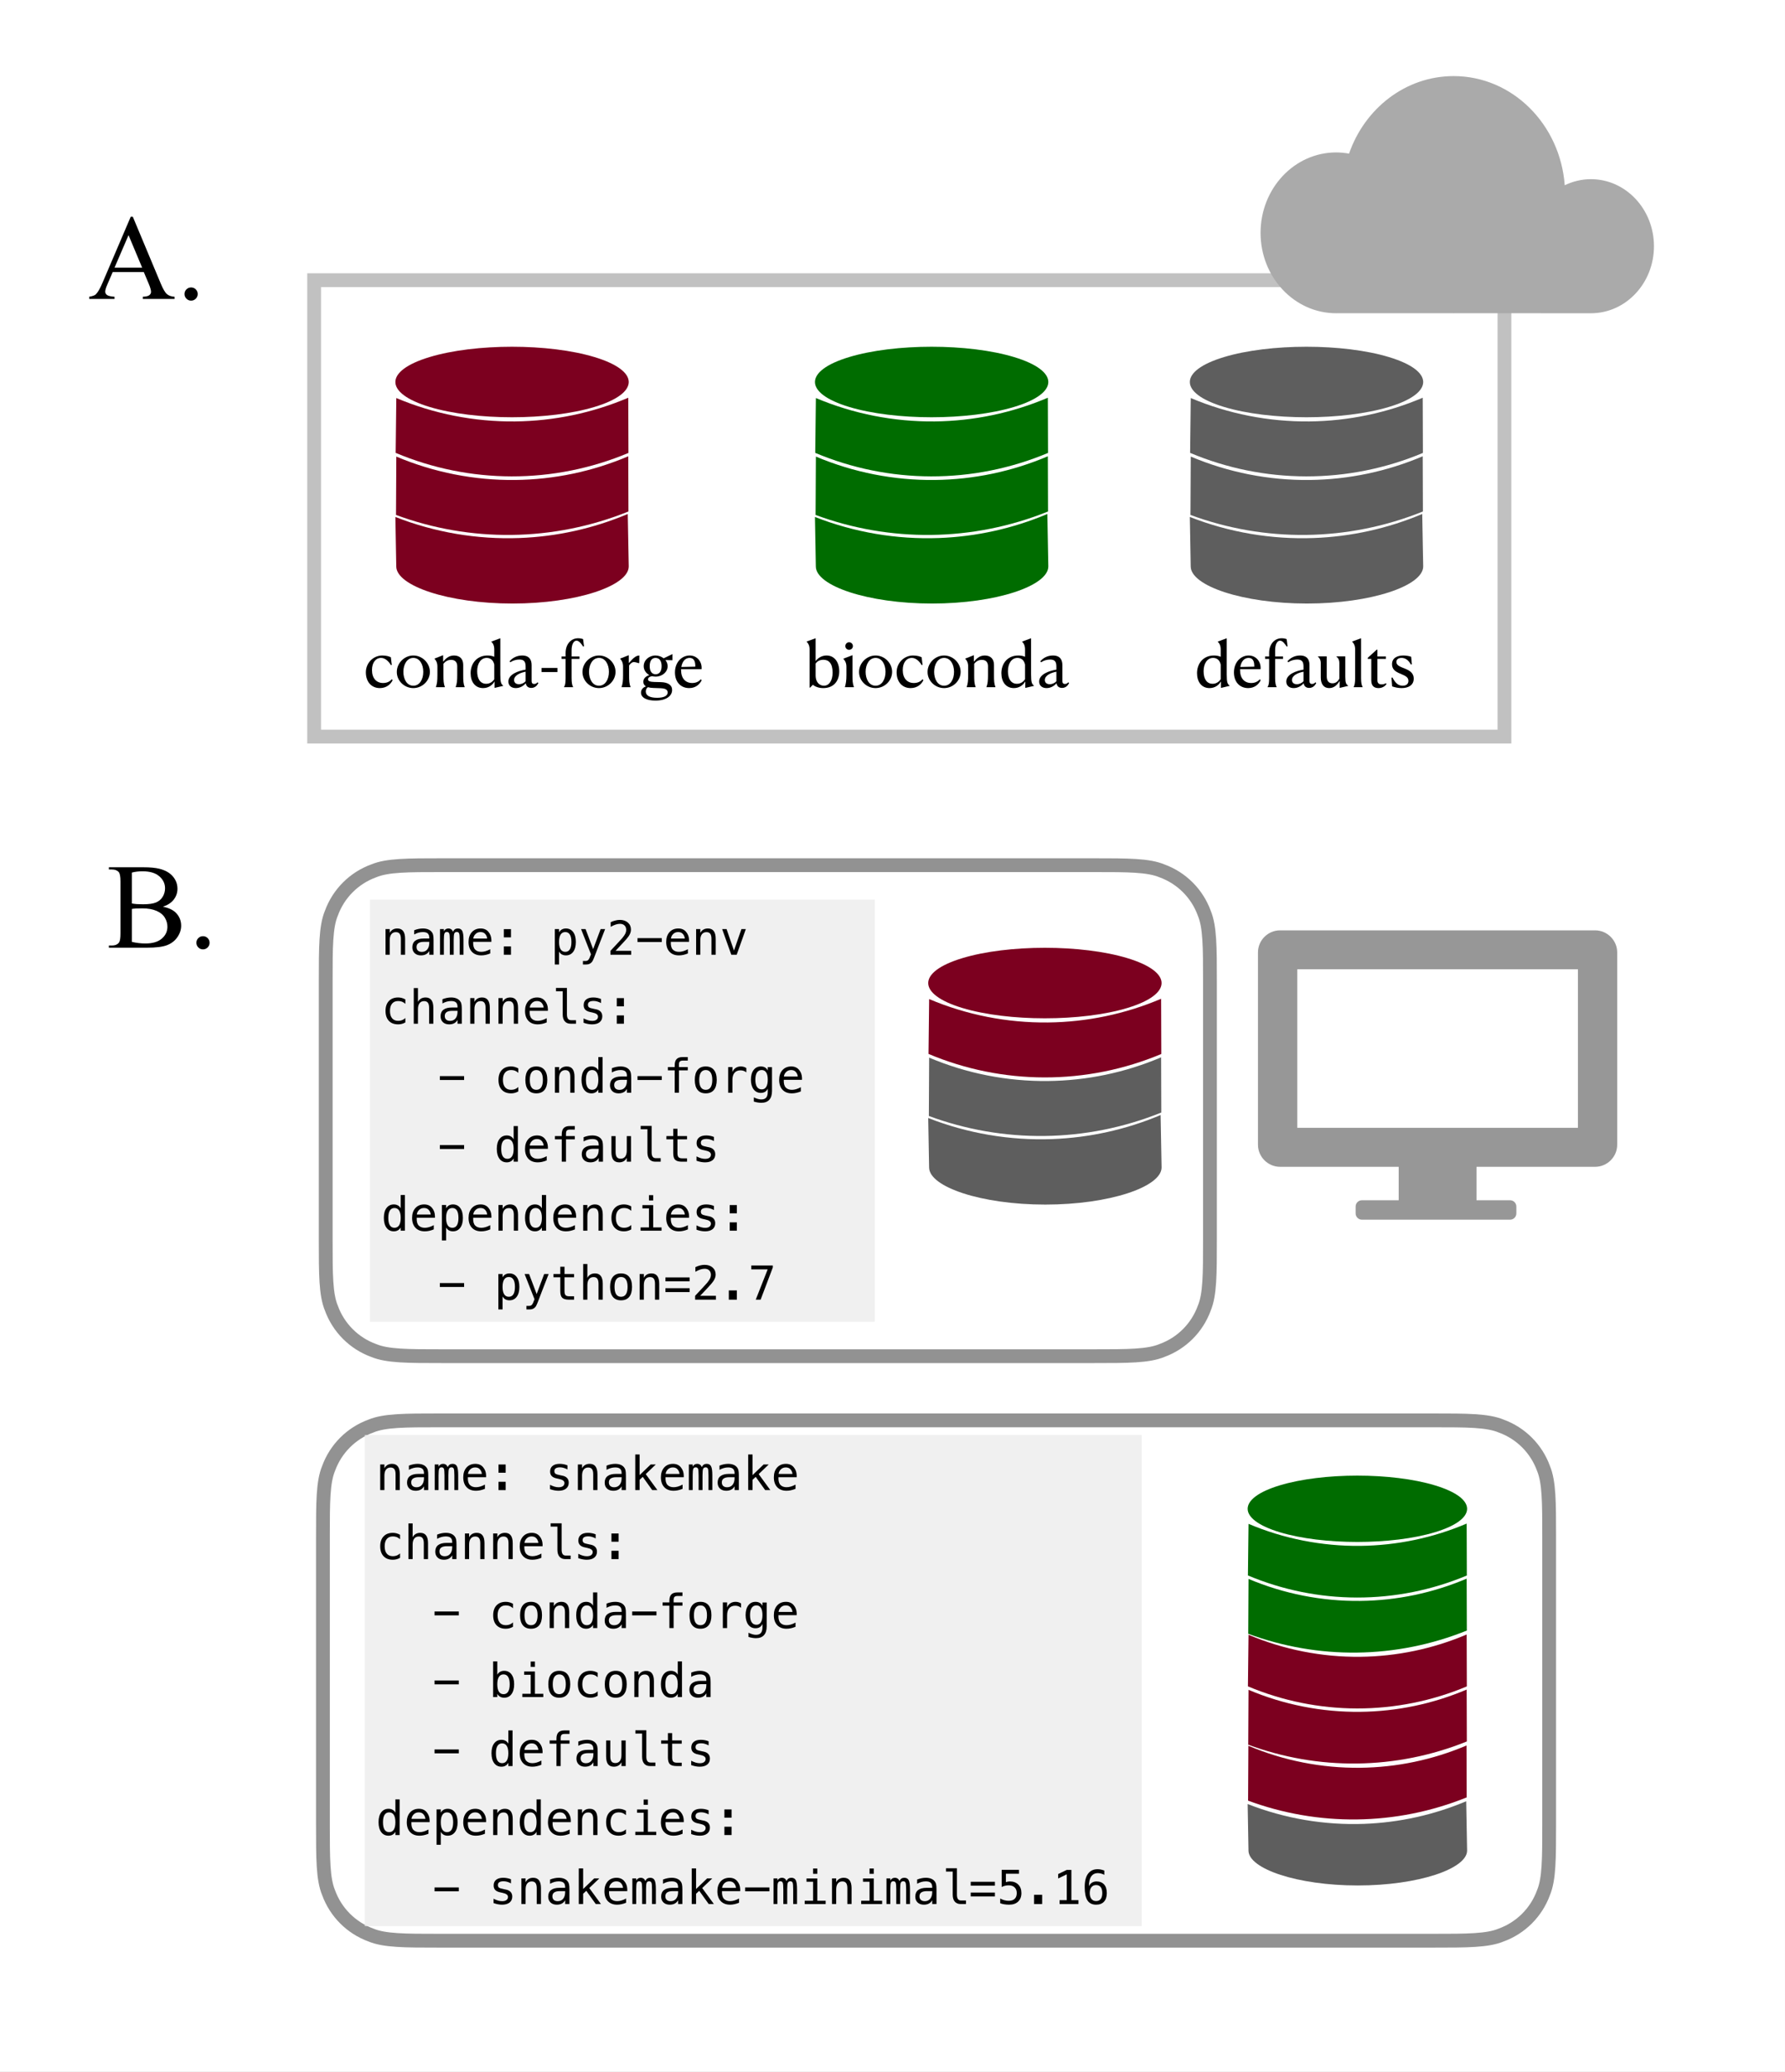 <?xml version="1.0" encoding="UTF-8"?>
<svg xmlns="http://www.w3.org/2000/svg" xmlns:xlink="http://www.w3.org/1999/xlink" width="647.071pt" height="750.833pt" viewBox="0 0 647.071 750.833" version="1.1">
<rect x="0" y="0" width="647.071" height="750.833" fill="#808080" stroke="none"/>
<defs>
<g>
<symbol overflow="visible" id="glyph0-0">
<path style="stroke:none;" d=""/>
</symbol>
<symbol overflow="visible" id="glyph0-1">
<path style="stroke:none;" d="M 1.797 0.172 L 1.953 0.172 L 2.984 -0.859 C 3.812 -0.203 5.062 0.328 6.75 0.328 C 10.688 0.328 12.547 -2.422 12.547 -5.734 C 12.547 -9.094 10.797 -11.484 7.938 -11.484 C 6.188 -11.484 4.75 -10.516 4.031 -9.5 L 3.984 -9.5 L 3.984 -17.734 L 0.719 -16.547 L 0.719 -16.5 C 1.281 -15.922 1.797 -15.109 1.797 -13.734 Z M 7 -0.531 C 5.625 -0.531 3.984 -1.5 3.984 -4.328 L 3.984 -8.578 C 4.422 -9.219 5.328 -9.938 6.797 -9.938 C 8.719 -9.938 10.141 -8.688 10.141 -5.297 C 10.141 -2.328 8.844 -0.531 7 -0.531 Z M 7 -0.531 "/>
</symbol>
<symbol overflow="visible" id="glyph0-2">
<path style="stroke:none;" d="M 2.859 -13.547 C 3.656 -13.547 4.25 -14.141 4.25 -14.891 C 4.25 -15.656 3.656 -16.281 2.859 -16.281 C 2.109 -16.281 1.516 -15.656 1.516 -14.891 C 1.516 -14.141 2.109 -13.547 2.859 -13.547 Z M 1.359 0 L 4.625 0 L 4.625 -0.047 C 4.141 -1.281 4.094 -2.438 4.094 -4.359 L 4.094 -11.594 L 0.844 -10.359 L 0.844 -10.203 C 1.406 -9.641 1.906 -8.781 1.906 -7.391 L 1.906 -4.328 C 1.906 -2.391 1.719 -1.281 1.359 -0.047 Z M 1.359 0 "/>
</symbol>
<symbol overflow="visible" id="glyph0-3">
<path style="stroke:none;" d="M 6.797 0.328 C 10.094 0.328 12.797 -2.391 12.797 -5.562 C 12.797 -8.719 10.078 -11.484 6.797 -11.484 C 3.547 -11.484 0.812 -8.719 0.812 -5.562 C 0.766 -2.391 3.469 0.328 6.797 0.328 Z M 6.797 -0.531 C 4.484 -0.531 3.188 -2.875 3.188 -5.562 C 3.188 -8.25 4.516 -10.609 6.797 -10.609 C 9.094 -10.609 10.406 -8.25 10.406 -5.562 C 10.406 -2.875 9.109 -0.531 6.797 -0.531 Z M 6.797 -0.531 "/>
</symbol>
<symbol overflow="visible" id="glyph0-4">
<path style="stroke:none;" d="M 10.188 -2.859 C 9.375 -1.906 8.25 -1.516 7.062 -1.516 C 4.625 -1.516 3.031 -3.234 3.031 -6.203 C 3.031 -8.938 4.375 -10.609 6.359 -10.609 C 7.922 -10.609 9.219 -9.156 9.906 -7.984 L 10.203 -8.078 L 9.875 -10.844 C 9.312 -11.109 8.344 -11.484 6.75 -11.484 C 3.656 -11.484 0.812 -8.953 0.812 -5.375 C 0.812 -1.906 2.859 0.328 5.875 0.328 C 8.234 0.328 9.812 -1.016 10.531 -2.578 Z M 10.188 -2.859 "/>
</symbol>
<symbol overflow="visible" id="glyph0-5">
<path style="stroke:none;" d="M 1.359 0 L 4.625 0 L 4.625 -0.047 C 4.141 -1.281 4.094 -2.391 4.094 -4.359 L 4.094 -8.469 C 4.844 -9.453 5.812 -9.906 6.859 -9.906 C 8.484 -9.906 9.094 -8.859 9.094 -7.594 L 9.094 -4.328 C 9.094 -2.469 9 -1.281 8.531 -0.047 L 8.531 0 L 11.797 0 L 11.797 -0.047 C 11.312 -1.281 11.266 -2.359 11.266 -4.359 L 11.266 -8.094 C 11.266 -10.156 10.078 -11.484 7.938 -11.484 C 6.312 -11.484 5.109 -10.641 4.094 -9.328 L 3.984 -9.344 L 3.984 -11.594 L 0.844 -10.359 L 0.844 -10.312 C 1.406 -9.719 1.906 -8.906 1.906 -7.484 L 1.906 -4.328 C 1.906 -2.375 1.797 -1.281 1.359 -0.047 Z M 1.359 0 "/>
</symbol>
<symbol overflow="visible" id="glyph0-6">
<path style="stroke:none;" d="M 7.062 -11.484 C 3.078 -11.484 0.922 -8.484 0.922 -5.078 C 0.922 -1.953 2.547 0.328 5.453 0.328 C 7.453 0.328 8.859 -0.812 9.547 -2.031 L 9.594 -2.031 L 9.594 0.266 L 12.766 -0.484 L 12.766 -0.531 C 11.969 -1.172 11.688 -1.672 11.688 -4.594 L 11.688 -17.734 L 8.422 -16.516 L 8.422 -16.484 C 9.016 -15.922 9.5 -15.109 9.5 -13.688 L 9.5 -11.016 C 8.844 -11.312 8.016 -11.484 7.062 -11.484 Z M 3.297 -5.781 C 3.297 -8.625 4.656 -10.609 6.75 -10.609 C 7.891 -10.609 9.109 -10.031 9.5 -8.188 L 9.5 -2.875 C 8.844 -1.906 7.859 -1.234 6.562 -1.234 C 4.422 -1.234 3.297 -3.031 3.297 -5.781 Z M 3.297 -5.781 "/>
</symbol>
<symbol overflow="visible" id="glyph0-7">
<path style="stroke:none;" d="M 3.594 0.328 C 5.141 0.328 6.422 -0.5 7.219 -1.438 C 7.328 -0.484 7.969 0.266 9.203 0.266 C 10.625 0.266 11.391 -0.719 11.766 -1.5 L 11.469 -1.766 C 11.094 -1.359 10.734 -1.172 10.25 -1.172 C 9.562 -1.172 9.328 -1.578 9.328 -2.266 L 9.328 -8.016 C 9.328 -9.875 8.531 -11.484 5.891 -11.484 C 3.953 -11.484 2.312 -10.578 1.312 -9.344 L 1.625 -9.047 C 2.578 -9.688 3.766 -10.016 4.891 -10.016 C 6.594 -10.016 7.156 -9.234 7.156 -7.453 L 7.156 -6.359 C 4.516 -5.938 0.906 -4.688 0.906 -2.031 C 0.906 -0.578 1.984 0.328 3.594 0.328 Z M 2.969 -2.594 C 2.969 -4.25 5.078 -5.219 7.156 -5.609 L 7.156 -2.156 C 6.688 -1.609 5.781 -1.078 4.75 -1.078 C 3.625 -1.078 2.969 -1.672 2.969 -2.594 Z M 2.969 -2.594 "/>
</symbol>
<symbol overflow="visible" id="glyph0-8">
<path style="stroke:none;" d="M 0.703 -5.484 L 6.453 -5.484 L 6.453 -6.969 L 0.703 -6.969 Z M 0.703 -5.484 "/>
</symbol>
<symbol overflow="visible" id="glyph0-9">
<path style="stroke:none;" d="M 1.688 0 L 5 0 L 5 -0.047 C 4.641 -0.688 4.438 -1.547 4.438 -3.344 L 4.438 -10.25 L 7.297 -10.25 L 7.297 -11.125 L 4.438 -11.125 L 4.438 -13.375 C 4.438 -15.656 5.266 -16.859 6.219 -16.859 C 7.219 -16.859 8.094 -15.516 8.625 -14.719 L 8.938 -14.812 L 8.609 -17.406 C 8.297 -17.562 7.531 -17.734 6.812 -17.734 C 4.328 -17.734 2.266 -15.734 2.266 -12.359 L 2.266 -11.125 L 0.797 -11.125 L 0.797 -10.25 L 2.266 -10.25 L 2.266 -3.344 C 2.266 -1.516 2.109 -0.688 1.688 -0.047 Z M 1.688 0 "/>
</symbol>
<symbol overflow="visible" id="glyph0-10">
<path style="stroke:none;" d="M 1.359 0 L 4.625 0 L 4.625 -0.047 C 4.141 -1.281 4.094 -2.391 4.094 -4.359 L 4.094 -7.891 C 4.641 -8.672 5.344 -9.109 5.719 -9.109 C 6.219 -9.109 7.062 -8.906 7.5 -8.719 L 7.781 -8.75 L 7.828 -11.484 C 6.266 -11.484 5.062 -9.875 4.094 -8.828 L 3.984 -8.828 L 3.984 -11.594 L 0.844 -10.359 L 0.844 -10.312 C 1.406 -9.719 1.906 -8.906 1.906 -7.484 L 1.906 -4.328 C 1.906 -2.375 1.797 -1.281 1.359 -0.047 Z M 1.359 0 "/>
</symbol>
<symbol overflow="visible" id="glyph0-11">
<path style="stroke:none;" d="M 5.766 -3.828 C 8.188 -3.828 10.125 -5.516 10.125 -7.609 C 10.125 -8.469 9.812 -9.219 9.312 -9.828 L 11.766 -9.766 L 11.859 -9.766 L 11.859 -11.953 L 11.812 -11.969 L 8.688 -10.469 C 7.891 -11.062 6.859 -11.484 5.734 -11.484 C 3.344 -11.484 1.453 -9.766 1.453 -7.609 C 1.453 -6.25 2.266 -5.062 3.5 -4.375 C 2.375 -4.031 1.312 -3.281 1.312 -1.938 C 1.312 -1.172 1.688 -0.641 2.281 -0.281 C 1.297 0.016 0.469 0.812 0.469 1.984 C 0.469 3.844 2.641 4.859 5.703 4.859 C 9.547 4.859 11.688 3.234 11.75 1.094 C 11.797 -0.75 10.25 -1.766 7.703 -1.828 L 5.266 -1.891 C 3.781 -1.938 3.016 -2.172 3.016 -2.844 C 3.016 -3.344 3.438 -3.828 4.516 -3.984 C 4.906 -3.891 5.328 -3.828 5.766 -3.828 Z M 5.766 -4.688 C 4.266 -4.688 3.625 -5.969 3.625 -7.609 C 3.625 -9.266 4.188 -10.609 5.734 -10.609 C 7.328 -10.609 7.938 -9.281 7.938 -7.609 C 7.938 -5.969 7.297 -4.688 5.766 -4.688 Z M 2.203 1.562 C 2.203 0.766 2.578 0.266 2.984 0 C 3.547 0.172 4.203 0.266 4.906 0.281 L 7.547 0.375 C 9 0.422 10.141 0.766 10.141 1.906 C 10.141 3.141 8.797 3.844 6.297 3.844 C 3.766 3.844 2.203 3.109 2.203 1.562 Z M 2.203 1.562 "/>
</symbol>
<symbol overflow="visible" id="glyph0-12">
<path style="stroke:none;" d="M 7.062 -1.516 C 4.641 -1.516 3.031 -3.188 3.031 -6.188 L 3.031 -6.516 L 10.453 -6.516 C 10.734 -9.062 8.953 -11.484 6.141 -11.484 C 3.359 -11.484 0.812 -9.125 0.812 -5.344 C 0.812 -1.906 2.906 0.328 5.969 0.328 C 8.25 0.328 9.766 -0.969 10.516 -2.547 L 10.156 -2.844 C 9.344 -1.891 8.234 -1.516 7.062 -1.516 Z M 6.094 -10.609 C 7.484 -10.609 8.188 -9.688 8.188 -7.672 L 8.188 -7.438 L 3.125 -7.328 C 3.438 -9.312 4.547 -10.609 6.094 -10.609 Z M 6.094 -10.609 "/>
</symbol>
<symbol overflow="visible" id="glyph0-13">
<path style="stroke:none;" d="M 4.781 0.328 C 6.672 0.328 7.75 -0.953 8.578 -2.266 L 8.578 0.266 L 11.703 -0.484 L 11.703 -0.531 C 10.953 -1.031 10.625 -1.453 10.625 -3.766 L 10.625 -11.156 L 7.391 -11.156 L 7.391 -11.062 C 8.078 -10.609 8.469 -9.812 8.469 -8.719 L 8.469 -3.109 C 7.984 -2.141 7.188 -1.406 5.984 -1.406 C 4.641 -1.406 3.891 -2.25 3.891 -3.891 L 3.891 -11.156 L 0.703 -11.156 L 0.703 -11.062 C 1.297 -10.609 1.734 -9.828 1.734 -8.719 L 1.734 -3.516 C 1.734 -1.172 2.766 0.328 4.781 0.328 Z M 4.781 0.328 "/>
</symbol>
<symbol overflow="visible" id="glyph0-14">
<path style="stroke:none;" d="M 1.297 0 L 4.578 0 L 4.578 -0.047 C 4.203 -0.719 4 -1.578 4 -3.281 L 4 -17.734 L 0.766 -16.547 L 0.766 -16.484 C 1.344 -15.922 1.844 -15.141 1.844 -13.734 L 1.844 -3.25 C 1.844 -1.562 1.672 -0.75 1.297 -0.047 Z M 1.297 0 "/>
</symbol>
<symbol overflow="visible" id="glyph0-15">
<path style="stroke:none;" d="M 7.5 -1.141 L 7.266 -1.453 C 7.062 -1.281 6.562 -1.016 5.719 -1.016 C 4.703 -1.016 4.203 -1.516 4.203 -2.484 L 4.203 -10.25 L 7.281 -10.25 L 7.281 -11.125 L 4.203 -11.125 L 4.203 -13.594 L 3.953 -13.594 L 0.703 -10.641 L 0.703 -10.25 L 1.984 -10.25 L 1.984 -2.438 C 1.984 -0.281 3.219 0.328 4.594 0.328 C 5.875 0.328 6.891 -0.266 7.5 -1.141 Z M 7.5 -1.141 "/>
</symbol>
<symbol overflow="visible" id="glyph0-16">
<path style="stroke:none;" d="M 8.125 -11.016 C 7.5 -11.266 6.375 -11.484 5.281 -11.484 C 3.234 -11.484 1.188 -10.688 1.188 -8.344 C 1.188 -5.984 3.172 -5.328 4.797 -4.625 C 6.047 -4.094 7.125 -3.562 7.125 -2.312 C 7.125 -1.359 6.562 -0.531 5.016 -0.531 C 3.516 -0.531 2.375 -1.438 1.344 -3.516 L 0.984 -3.438 L 1.234 -0.281 C 2.203 0.047 3.391 0.328 4.656 0.328 C 7.156 0.328 9.047 -0.75 9.047 -3.078 C 9.047 -5.281 7.406 -6.094 5.812 -6.75 C 4.25 -7.391 2.766 -7.828 2.766 -9.156 C 2.766 -10.031 3.438 -10.609 4.641 -10.609 C 5.766 -10.609 7.016 -10.078 8.031 -8.203 L 8.375 -8.297 Z M 8.125 -11.016 "/>
</symbol>
<symbol overflow="visible" id="glyph1-0">
<path style="stroke:none;" d="M 0.859 3 L 0.859 -11.984 L 9.359 -11.984 L 9.359 3 Z M 1.812 2.062 L 8.422 2.062 L 8.422 -11.031 L 1.812 -11.031 Z M 1.812 2.062 "/>
</symbol>
<symbol overflow="visible" id="glyph1-1">
<path style="stroke:none;" d="M 8.719 -5.766 L 8.719 0 L 7.188 0 L 7.188 -5.766 C 7.188 -6.598 7.039 -7.207 6.75 -7.594 C 6.457 -7.988 6 -8.188 5.375 -8.188 C 4.656 -8.188 4.102 -7.93 3.719 -7.422 C 3.332 -6.922 3.141 -6.195 3.141 -5.25 L 3.141 0 L 1.625 0 L 1.625 -9.297 L 3.141 -9.297 L 3.141 -7.906 C 3.41 -8.438 3.781 -8.836 4.25 -9.109 C 4.719 -9.379 5.27 -9.516 5.906 -9.516 C 6.852 -9.516 7.555 -9.203 8.016 -8.578 C 8.484 -7.961 8.719 -7.023 8.719 -5.766 Z M 8.719 -5.766 "/>
</symbol>
<symbol overflow="visible" id="glyph1-2">
<path style="stroke:none;" d="M 5.828 -4.672 L 5.328 -4.672 C 4.43 -4.672 3.754 -4.516 3.297 -4.203 C 2.848 -3.891 2.625 -3.426 2.625 -2.812 C 2.625 -2.25 2.789 -1.812 3.125 -1.5 C 3.469 -1.188 3.941 -1.031 4.547 -1.031 C 5.379 -1.031 6.035 -1.32 6.516 -1.906 C 7.004 -2.5 7.25 -3.305 7.25 -4.328 L 7.25 -4.672 Z M 8.797 -5.297 L 8.797 0 L 7.25 0 L 7.25 -1.375 C 6.926 -0.82 6.516 -0.414 6.016 -0.156 C 5.523 0.102 4.926 0.234 4.219 0.234 C 3.27 0.234 2.516 -0.031 1.953 -0.562 C 1.391 -1.094 1.109 -1.805 1.109 -2.703 C 1.109 -3.742 1.453 -4.531 2.141 -5.062 C 2.836 -5.602 3.859 -5.875 5.203 -5.875 L 7.25 -5.875 L 7.25 -6.109 C 7.25 -6.848 7.062 -7.383 6.688 -7.719 C 6.32 -8.051 5.734 -8.219 4.922 -8.219 C 4.398 -8.219 3.875 -8.145 3.344 -8 C 2.812 -7.852 2.289 -7.633 1.781 -7.344 L 1.781 -8.875 C 2.344 -9.094 2.883 -9.254 3.406 -9.359 C 3.926 -9.461 4.43 -9.516 4.922 -9.516 C 5.68 -9.516 6.332 -9.398 6.875 -9.172 C 7.426 -8.953 7.867 -8.613 8.203 -8.156 C 8.422 -7.883 8.57 -7.547 8.656 -7.141 C 8.75 -6.734 8.797 -6.117 8.797 -5.297 Z M 8.797 -5.297 "/>
</symbol>
<symbol overflow="visible" id="glyph1-3">
<path style="stroke:none;" d="M 5.609 -8.344 C 5.797 -8.75 6.035 -9.047 6.328 -9.234 C 6.617 -9.422 6.969 -9.516 7.375 -9.516 C 8.125 -9.516 8.648 -9.223 8.953 -8.641 C 9.266 -8.066 9.422 -6.984 9.422 -5.391 L 9.422 0 L 8.031 0 L 8.031 -5.328 C 8.031 -6.629 7.957 -7.441 7.812 -7.766 C 7.664 -8.086 7.395 -8.25 7 -8.25 C 6.562 -8.25 6.258 -8.078 6.094 -7.734 C 5.938 -7.391 5.859 -6.586 5.859 -5.328 L 5.859 0 L 4.453 0 L 4.453 -5.328 C 4.453 -6.648 4.375 -7.469 4.219 -7.781 C 4.062 -8.094 3.781 -8.25 3.375 -8.25 C 2.969 -8.25 2.688 -8.078 2.531 -7.734 C 2.375 -7.391 2.297 -6.586 2.297 -5.328 L 2.297 0 L 0.906 0 L 0.906 -9.297 L 2.297 -9.297 L 2.297 -8.5 C 2.473 -8.832 2.695 -9.082 2.969 -9.25 C 3.25 -9.426 3.562 -9.516 3.906 -9.516 C 4.332 -9.516 4.68 -9.414 4.953 -9.219 C 5.234 -9.031 5.453 -8.738 5.609 -8.344 Z M 5.609 -8.344 "/>
</symbol>
<symbol overflow="visible" id="glyph1-4">
<path style="stroke:none;" d="M 9.297 -5.406 L 9.297 -4.672 L 2.688 -4.672 L 2.688 -4.609 C 2.633 -3.348 2.875 -2.438 3.406 -1.875 C 3.938 -1.32 4.68 -1.047 5.641 -1.047 C 6.129 -1.047 6.641 -1.125 7.172 -1.281 C 7.703 -1.438 8.27 -1.676 8.875 -2 L 8.875 -0.469 C 8.289 -0.227 7.727 -0.051 7.188 0.062 C 6.656 0.176 6.133 0.234 5.625 0.234 C 4.188 0.234 3.055 -0.195 2.234 -1.062 C 1.422 -1.926 1.016 -3.117 1.016 -4.641 C 1.016 -6.117 1.41 -7.301 2.203 -8.188 C 3.004 -9.07 4.07 -9.516 5.406 -9.516 C 6.594 -9.516 7.523 -9.113 8.203 -8.312 C 8.891 -7.508 9.254 -6.539 9.297 -5.406 Z M 7.766 -5.859 C 7.703 -6.504 7.469 -7.055 7.062 -7.516 C 6.664 -7.984 6.094 -8.219 5.344 -8.219 C 4.602 -8.219 3.992 -7.973 3.516 -7.484 C 3.047 -7.004 2.785 -6.461 2.734 -5.859 Z M 7.766 -5.859 "/>
</symbol>
<symbol overflow="visible" id="glyph1-5">
<path style="stroke:none;" d="M 3.562 -9.281 L 6.156 -9.281 L 6.156 -6.297 L 3.562 -6.297 Z M 3.562 -3.016 L 6.156 -3.016 L 6.156 0 L 3.562 0 Z M 3.562 -3.016 "/>
</symbol>
<symbol overflow="visible" id="glyph1-6">
<path style="stroke:none;" d=""/>
</symbol>
<symbol overflow="visible" id="glyph1-7">
<path style="stroke:none;" d="M 3.109 -1.172 L 3.109 3.531 L 1.578 3.531 L 1.578 -9.297 L 3.109 -9.297 L 3.109 -8.109 C 3.367 -8.566 3.707 -8.914 4.125 -9.156 C 4.551 -9.395 5.039 -9.516 5.594 -9.516 C 6.719 -9.516 7.598 -9.082 8.234 -8.219 C 8.879 -7.352 9.203 -6.148 9.203 -4.609 C 9.203 -3.098 8.879 -1.91 8.234 -1.047 C 7.586 -0.191 6.707 0.234 5.594 0.234 C 5.031 0.234 4.535 0.113 4.109 -0.125 C 3.691 -0.363 3.359 -0.711 3.109 -1.172 Z M 7.594 -4.641 C 7.594 -5.828 7.406 -6.719 7.031 -7.312 C 6.656 -7.914 6.102 -8.219 5.375 -8.219 C 4.633 -8.219 4.07 -7.914 3.688 -7.312 C 3.301 -6.707 3.109 -5.816 3.109 -4.641 C 3.109 -3.461 3.301 -2.566 3.688 -1.953 C 4.07 -1.348 4.633 -1.047 5.375 -1.047 C 6.102 -1.047 6.656 -1.348 7.031 -1.953 C 7.406 -2.555 7.594 -3.453 7.594 -4.641 Z M 7.594 -4.641 "/>
</symbol>
<symbol overflow="visible" id="glyph1-8">
<path style="stroke:none;" d="M 7.125 -2.984 C 6.863 -2.336 6.539 -1.488 6.156 -0.438 C 5.602 1.031 5.234 1.922 5.047 2.234 C 4.797 2.672 4.477 2.992 4.094 3.203 C 3.707 3.422 3.258 3.531 2.75 3.531 L 1.531 3.531 L 1.531 2.266 L 2.438 2.266 C 2.883 2.266 3.234 2.133 3.484 1.875 C 3.742 1.613 4.066 0.938 4.453 -0.156 L 0.859 -9.297 L 2.484 -9.297 L 5.234 -2.031 L 7.953 -9.297 L 9.578 -9.297 Z M 7.125 -2.984 "/>
</symbol>
<symbol overflow="visible" id="glyph1-9">
<path style="stroke:none;" d="M 3.094 -1.406 L 8.797 -1.406 L 8.797 0 L 1.266 0 L 1.266 -1.406 C 2.297 -2.5 3.195 -3.461 3.969 -4.297 C 4.75 -5.129 5.285 -5.719 5.578 -6.062 C 6.129 -6.738 6.5 -7.285 6.688 -7.703 C 6.883 -8.117 6.984 -8.547 6.984 -8.984 C 6.984 -9.68 6.781 -10.223 6.375 -10.609 C 5.969 -11.004 5.41 -11.203 4.703 -11.203 C 4.203 -11.203 3.676 -11.109 3.125 -10.922 C 2.57 -10.742 1.984 -10.473 1.359 -10.109 L 1.359 -11.797 C 1.93 -12.066 2.492 -12.27 3.047 -12.406 C 3.598 -12.551 4.141 -12.625 4.672 -12.625 C 5.879 -12.625 6.852 -12.301 7.594 -11.656 C 8.332 -11.008 8.703 -10.16 8.703 -9.109 C 8.703 -8.578 8.578 -8.047 8.328 -7.516 C 8.086 -6.984 7.691 -6.398 7.141 -5.766 C 6.828 -5.398 6.375 -4.898 5.781 -4.266 C 5.195 -3.629 4.301 -2.676 3.094 -1.406 Z M 3.094 -1.406 "/>
</symbol>
<symbol overflow="visible" id="glyph1-10">
<path style="stroke:none;" d="M 0.844 -6.016 L 9.641 -6.016 L 9.641 -4.609 L 0.844 -4.609 Z M 0.844 -6.016 "/>
</symbol>
<symbol overflow="visible" id="glyph1-11">
<path style="stroke:none;" d="M 0.828 -9.297 L 2.422 -9.297 L 5.109 -1.5 L 7.812 -9.297 L 9.406 -9.297 L 6.094 0 L 4.141 0 Z M 0.828 -9.297 "/>
</symbol>
<symbol overflow="visible" id="glyph1-12">
<path style="stroke:none;" d="M 8.812 -0.469 C 8.395 -0.227 7.969 -0.051 7.531 0.062 C 7.102 0.176 6.66 0.234 6.203 0.234 C 4.766 0.234 3.641 -0.191 2.828 -1.047 C 2.023 -1.91 1.625 -3.109 1.625 -4.641 C 1.625 -6.172 2.023 -7.363 2.828 -8.219 C 3.641 -9.082 4.766 -9.516 6.203 -9.516 C 6.648 -9.516 7.086 -9.457 7.516 -9.344 C 7.941 -9.227 8.375 -9.051 8.812 -8.812 L 8.812 -7.203 C 8.406 -7.566 8 -7.828 7.594 -7.984 C 7.188 -8.141 6.723 -8.219 6.203 -8.219 C 5.242 -8.219 4.508 -7.906 4 -7.281 C 3.488 -6.664 3.234 -5.785 3.234 -4.641 C 3.234 -3.492 3.488 -2.609 4 -1.984 C 4.52 -1.359 5.254 -1.047 6.203 -1.047 C 6.734 -1.047 7.207 -1.129 7.625 -1.297 C 8.051 -1.461 8.445 -1.719 8.812 -2.062 Z M 8.812 -0.469 "/>
</symbol>
<symbol overflow="visible" id="glyph1-13">
<path style="stroke:none;" d="M 8.719 -5.766 L 8.719 0 L 7.188 0 L 7.188 -5.766 C 7.188 -6.598 7.039 -7.207 6.75 -7.594 C 6.457 -7.988 6 -8.188 5.375 -8.188 C 4.656 -8.188 4.102 -7.93 3.719 -7.422 C 3.332 -6.922 3.141 -6.195 3.141 -5.25 L 3.141 0 L 1.625 0 L 1.625 -12.922 L 3.141 -12.922 L 3.141 -7.906 C 3.41 -8.438 3.781 -8.836 4.25 -9.109 C 4.719 -9.379 5.27 -9.516 5.906 -9.516 C 6.852 -9.516 7.555 -9.203 8.016 -8.578 C 8.484 -7.961 8.719 -7.023 8.719 -5.766 Z M 8.719 -5.766 "/>
</symbol>
<symbol overflow="visible" id="glyph1-14">
<path style="stroke:none;" d="M 5.969 -3.359 C 5.969 -2.672 6.094 -2.148 6.344 -1.797 C 6.594 -1.453 6.969 -1.281 7.469 -1.281 L 9.25 -1.281 L 9.25 0 L 7.312 0 C 6.395 0 5.688 -0.289 5.188 -0.875 C 4.688 -1.457 4.438 -2.285 4.438 -3.359 L 4.438 -11.766 L 2 -11.766 L 2 -12.969 L 5.969 -12.969 Z M 5.969 -3.359 "/>
</symbol>
<symbol overflow="visible" id="glyph1-15">
<path style="stroke:none;" d="M 8.078 -8.969 L 8.078 -7.484 C 7.641 -7.734 7.195 -7.922 6.75 -8.047 C 6.312 -8.18 5.863 -8.25 5.406 -8.25 C 4.707 -8.25 4.188 -8.133 3.844 -7.906 C 3.508 -7.688 3.344 -7.344 3.344 -6.875 C 3.344 -6.469 3.469 -6.16 3.719 -5.953 C 3.977 -5.742 4.613 -5.547 5.625 -5.359 L 6.25 -5.234 C 7 -5.086 7.566 -4.801 7.953 -4.375 C 8.348 -3.945 8.547 -3.383 8.547 -2.688 C 8.547 -1.77 8.219 -1.051 7.562 -0.531 C 6.914 -0.02 6.008 0.234 4.844 0.234 C 4.383 0.234 3.898 0.188 3.391 0.094 C 2.891 0 2.348 -0.145 1.766 -0.344 L 1.766 -1.922 C 2.336 -1.629 2.883 -1.406 3.406 -1.25 C 3.926 -1.102 4.414 -1.031 4.875 -1.031 C 5.551 -1.031 6.07 -1.164 6.438 -1.438 C 6.812 -1.719 7 -2.102 7 -2.594 C 7 -3.301 6.32 -3.789 4.969 -4.062 L 4.906 -4.078 L 4.328 -4.203 C 3.453 -4.367 2.812 -4.656 2.406 -5.062 C 2 -5.469 1.797 -6.023 1.797 -6.734 C 1.797 -7.617 2.098 -8.301 2.703 -8.781 C 3.305 -9.27 4.164 -9.516 5.281 -9.516 C 5.781 -9.516 6.258 -9.469 6.719 -9.375 C 7.176 -9.289 7.629 -9.156 8.078 -8.969 Z M 8.078 -8.969 "/>
</symbol>
<symbol overflow="visible" id="glyph1-16">
<path style="stroke:none;" d="M 5.109 -8.219 C 4.336 -8.219 3.75 -7.914 3.344 -7.312 C 2.945 -6.719 2.75 -5.828 2.75 -4.641 C 2.75 -3.461 2.945 -2.566 3.344 -1.953 C 3.75 -1.348 4.336 -1.047 5.109 -1.047 C 5.891 -1.047 6.477 -1.348 6.875 -1.953 C 7.281 -2.566 7.484 -3.461 7.484 -4.641 C 7.484 -5.828 7.281 -6.719 6.875 -7.312 C 6.477 -7.914 5.891 -8.219 5.109 -8.219 Z M 5.109 -9.516 C 6.398 -9.516 7.383 -9.098 8.062 -8.266 C 8.75 -7.43 9.094 -6.223 9.094 -4.641 C 9.094 -3.055 8.754 -1.848 8.078 -1.016 C 7.398 -0.18 6.41 0.234 5.109 0.234 C 3.816 0.234 2.832 -0.18 2.156 -1.016 C 1.477 -1.848 1.141 -3.055 1.141 -4.641 C 1.141 -6.223 1.477 -7.43 2.156 -8.266 C 2.832 -9.098 3.816 -9.516 5.109 -9.516 Z M 5.109 -9.516 "/>
</symbol>
<symbol overflow="visible" id="glyph1-17">
<path style="stroke:none;" d="M 7.125 -8.109 L 7.125 -12.922 L 8.656 -12.922 L 8.656 0 L 7.125 0 L 7.125 -1.172 C 6.863 -0.711 6.52 -0.363 6.094 -0.125 C 5.676 0.113 5.191 0.234 4.641 0.234 C 3.516 0.234 2.629 -0.195 1.984 -1.062 C 1.336 -1.938 1.016 -3.141 1.016 -4.672 C 1.016 -6.18 1.336 -7.363 1.984 -8.219 C 2.641 -9.082 3.523 -9.516 4.641 -9.516 C 5.203 -9.516 5.691 -9.395 6.109 -9.156 C 6.535 -8.914 6.875 -8.566 7.125 -8.109 Z M 2.625 -4.641 C 2.625 -3.453 2.812 -2.555 3.188 -1.953 C 3.57 -1.348 4.129 -1.047 4.859 -1.047 C 5.598 -1.047 6.16 -1.348 6.547 -1.953 C 6.93 -2.566 7.125 -3.461 7.125 -4.641 C 7.125 -5.816 6.93 -6.707 6.547 -7.312 C 6.16 -7.914 5.598 -8.219 4.859 -8.219 C 4.129 -8.219 3.57 -7.914 3.188 -7.312 C 2.812 -6.719 2.625 -5.828 2.625 -4.641 Z M 2.625 -4.641 "/>
</symbol>
<symbol overflow="visible" id="glyph1-18">
<path style="stroke:none;" d="M 8.828 -12.922 L 8.828 -11.641 L 7.094 -11.641 C 6.539 -11.641 6.156 -11.523 5.938 -11.297 C 5.727 -11.078 5.625 -10.688 5.625 -10.125 L 5.625 -9.297 L 8.828 -9.297 L 8.828 -8.109 L 5.625 -8.109 L 5.625 0 L 4.094 0 L 4.094 -8.109 L 1.625 -8.109 L 1.625 -9.297 L 4.094 -9.297 L 4.094 -9.938 C 4.094 -10.957 4.328 -11.707 4.797 -12.188 C 5.266 -12.676 5.992 -12.922 6.984 -12.922 Z M 8.828 -12.922 "/>
</symbol>
<symbol overflow="visible" id="glyph1-19">
<path style="stroke:none;" d="M 9.594 -7.375 C 9.258 -7.633 8.922 -7.82 8.578 -7.938 C 8.242 -8.051 7.879 -8.109 7.484 -8.109 C 6.523 -8.109 5.797 -7.805 5.297 -7.203 C 4.797 -6.609 4.547 -5.75 4.547 -4.625 L 4.547 0 L 3 0 L 3 -9.297 L 4.547 -9.297 L 4.547 -7.484 C 4.797 -8.141 5.188 -8.641 5.719 -8.984 C 6.25 -9.336 6.875 -9.516 7.594 -9.516 C 7.969 -9.516 8.316 -9.469 8.641 -9.375 C 8.973 -9.281 9.289 -9.133 9.594 -8.938 Z M 9.594 -7.375 "/>
</symbol>
<symbol overflow="visible" id="glyph1-20">
<path style="stroke:none;" d="M 7.125 -4.719 C 7.125 -5.863 6.938 -6.734 6.562 -7.328 C 6.188 -7.922 5.645 -8.219 4.938 -8.219 C 4.188 -8.219 3.613 -7.922 3.219 -7.328 C 2.82 -6.734 2.625 -5.863 2.625 -4.719 C 2.625 -3.57 2.82 -2.695 3.219 -2.094 C 3.613 -1.5 4.191 -1.203 4.953 -1.203 C 5.648 -1.203 6.188 -1.504 6.562 -2.109 C 6.938 -2.711 7.125 -3.582 7.125 -4.719 Z M 8.656 -0.594 C 8.656 0.801 8.32 1.859 7.656 2.578 C 7 3.297 6.031 3.656 4.75 3.656 C 4.332 3.656 3.895 3.613 3.438 3.531 C 2.977 3.457 2.52 3.348 2.062 3.203 L 2.062 1.688 C 2.602 1.938 3.094 2.125 3.531 2.25 C 3.977 2.375 4.383 2.438 4.75 2.438 C 5.582 2.438 6.188 2.211 6.562 1.766 C 6.938 1.316 7.125 0.602 7.125 -0.375 L 7.125 -1.484 C 6.875 -0.961 6.539 -0.57 6.125 -0.312 C 5.707 -0.062 5.195 0.062 4.594 0.062 C 3.508 0.062 2.641 -0.367 1.984 -1.234 C 1.336 -2.109 1.016 -3.27 1.016 -4.719 C 1.016 -6.188 1.336 -7.352 1.984 -8.219 C 2.641 -9.082 3.508 -9.516 4.594 -9.516 C 5.188 -9.516 5.691 -9.395 6.109 -9.156 C 6.523 -8.926 6.863 -8.562 7.125 -8.062 L 7.125 -9.266 L 8.656 -9.266 Z M 8.656 -0.594 "/>
</symbol>
<symbol overflow="visible" id="glyph1-21">
<path style="stroke:none;" d="M 1.625 -3.516 L 1.625 -9.281 L 3.141 -9.281 L 3.141 -3.516 C 3.141 -2.68 3.285 -2.066 3.578 -1.672 C 3.879 -1.285 4.344 -1.094 4.969 -1.094 C 5.688 -1.094 6.234 -1.344 6.609 -1.844 C 6.992 -2.352 7.188 -3.082 7.188 -4.031 L 7.188 -9.281 L 8.719 -9.281 L 8.719 0 L 7.188 0 L 7.188 -1.391 C 6.914 -0.859 6.547 -0.453 6.078 -0.172 C 5.609 0.098 5.062 0.234 4.438 0.234 C 3.488 0.234 2.781 -0.07 2.312 -0.688 C 1.852 -1.312 1.625 -2.254 1.625 -3.516 Z M 1.625 -3.516 "/>
</symbol>
<symbol overflow="visible" id="glyph1-22">
<path style="stroke:none;" d="M 5.094 -11.938 L 5.094 -9.297 L 8.562 -9.297 L 8.562 -8.109 L 5.094 -8.109 L 5.094 -3.062 C 5.094 -2.375 5.223 -1.895 5.484 -1.625 C 5.742 -1.352 6.195 -1.219 6.844 -1.219 L 8.562 -1.219 L 8.562 0 L 6.703 0 C 5.555 0 4.742 -0.227 4.266 -0.688 C 3.797 -1.145 3.562 -1.938 3.562 -3.062 L 3.562 -8.109 L 1.094 -8.109 L 1.094 -9.297 L 3.562 -9.297 L 3.562 -11.938 Z M 5.094 -11.938 "/>
</symbol>
<symbol overflow="visible" id="glyph1-23">
<path style="stroke:none;" d="M 2.625 -9.266 L 6.531 -9.266 L 6.531 -1.188 L 9.562 -1.188 L 9.562 0 L 1.969 0 L 1.969 -1.188 L 5 -1.188 L 5 -8.078 L 2.625 -8.078 Z M 5 -12.875 L 6.531 -12.875 L 6.531 -10.953 L 5 -10.953 Z M 5 -12.875 "/>
</symbol>
<symbol overflow="visible" id="glyph1-24">
<path style="stroke:none;" d="M 0.734 -4.156 L 9.5 -4.156 L 9.5 -2.75 L 0.734 -2.75 Z M 0.734 -8.062 L 9.5 -8.062 L 9.5 -6.656 L 0.734 -6.656 Z M 0.734 -8.062 "/>
</symbol>
<symbol overflow="visible" id="glyph1-25">
<path style="stroke:none;" d="M 3.234 -3.359 L 6.156 -3.359 L 6.156 0 L 3.234 0 Z M 3.234 -3.359 "/>
</symbol>
<symbol overflow="visible" id="glyph1-26">
<path style="stroke:none;" d="M 1.156 -12.391 L 8.953 -12.391 L 8.953 -11.672 L 4.531 0 L 2.766 0 L 7.094 -10.984 L 1.156 -10.984 Z M 1.156 -12.391 "/>
</symbol>
<symbol overflow="visible" id="glyph1-27">
<path style="stroke:none;" d="M 1.953 -12.922 L 3.531 -12.922 L 3.531 -5.438 L 7.547 -9.297 L 9.406 -9.297 L 5.75 -5.797 L 9.984 0 L 8.109 0 L 4.672 -4.797 L 3.531 -3.734 L 3.531 0 L 1.953 0 Z M 1.953 -12.922 "/>
</symbol>
<symbol overflow="visible" id="glyph1-28">
<path style="stroke:none;" d="M 7.625 -4.641 C 7.625 -5.828 7.43 -6.719 7.047 -7.312 C 6.672 -7.914 6.117 -8.219 5.391 -8.219 C 4.648 -8.219 4.086 -7.914 3.703 -7.312 C 3.316 -6.707 3.125 -5.816 3.125 -4.641 C 3.125 -3.461 3.316 -2.566 3.703 -1.953 C 4.086 -1.348 4.648 -1.047 5.391 -1.047 C 6.117 -1.047 6.672 -1.348 7.047 -1.953 C 7.43 -2.555 7.625 -3.453 7.625 -4.641 Z M 3.125 -8.109 C 3.375 -8.566 3.711 -8.914 4.141 -9.156 C 4.566 -9.395 5.062 -9.516 5.625 -9.516 C 6.75 -9.516 7.629 -9.082 8.266 -8.219 C 8.91 -7.363 9.234 -6.18 9.234 -4.672 C 9.234 -3.141 8.91 -1.938 8.266 -1.062 C 7.617 -0.195 6.734 0.234 5.609 0.234 C 5.055 0.234 4.566 0.113 4.141 -0.125 C 3.723 -0.363 3.383 -0.711 3.125 -1.172 L 3.125 0 L 1.609 0 L 1.609 -12.922 L 3.125 -12.922 Z M 3.125 -8.109 "/>
</symbol>
<symbol overflow="visible" id="glyph1-29">
<path style="stroke:none;" d="M 1.719 -12.391 L 8 -12.391 L 8 -10.984 L 3.25 -10.984 L 3.25 -7.938 C 3.488 -8.02 3.727 -8.082 3.969 -8.125 C 4.207 -8.164 4.445 -8.188 4.688 -8.188 C 5.969 -8.188 6.984 -7.805 7.734 -7.047 C 8.492 -6.297 8.875 -5.27 8.875 -3.969 C 8.875 -2.664 8.477 -1.641 7.688 -0.891 C 6.906 -0.141 5.828 0.234 4.453 0.234 C 3.797 0.234 3.191 0.188 2.641 0.094 C 2.098 0.008 1.613 -0.117 1.188 -0.297 L 1.188 -2 C 1.695 -1.719 2.207 -1.508 2.719 -1.375 C 3.238 -1.238 3.766 -1.172 4.297 -1.172 C 5.223 -1.172 5.938 -1.41 6.438 -1.891 C 6.938 -2.379 7.188 -3.07 7.188 -3.969 C 7.188 -4.852 6.926 -5.539 6.406 -6.031 C 5.895 -6.531 5.176 -6.781 4.25 -6.781 C 3.801 -6.781 3.363 -6.727 2.938 -6.625 C 2.508 -6.52 2.102 -6.367 1.719 -6.172 Z M 1.719 -12.391 "/>
</symbol>
<symbol overflow="visible" id="glyph1-30">
<path style="stroke:none;" d="M 2.234 -1.406 L 4.844 -1.406 L 4.844 -10.766 L 1.734 -9.266 L 1.734 -10.875 L 4.828 -12.359 L 6.516 -12.359 L 6.516 -1.406 L 9.078 -1.406 L 9.078 0 L 2.234 0 Z M 2.234 -1.406 "/>
</symbol>
<symbol overflow="visible" id="glyph1-31">
<path style="stroke:none;" d="M 8.219 -12.125 L 8.219 -10.578 C 7.875 -10.773 7.504 -10.926 7.109 -11.031 C 6.723 -11.145 6.316 -11.203 5.891 -11.203 C 4.828 -11.203 4.02 -10.801 3.469 -10 C 2.914 -9.207 2.641 -8.031 2.641 -6.469 C 2.91 -7.031 3.281 -7.457 3.75 -7.75 C 4.219 -8.039 4.758 -8.188 5.375 -8.188 C 6.562 -8.188 7.484 -7.82 8.141 -7.094 C 8.797 -6.363 9.125 -5.32 9.125 -3.969 C 9.125 -2.633 8.785 -1.598 8.109 -0.859 C 7.441 -0.129 6.492 0.234 5.266 0.234 C 3.828 0.234 2.773 -0.281 2.109 -1.312 C 1.441 -2.344 1.109 -3.969 1.109 -6.188 C 1.109 -8.281 1.508 -9.875 2.312 -10.969 C 3.113 -12.07 4.281 -12.625 5.812 -12.625 C 6.219 -12.625 6.625 -12.578 7.031 -12.484 C 7.445 -12.398 7.844 -12.281 8.219 -12.125 Z M 5.234 -6.875 C 4.523 -6.875 3.961 -6.617 3.547 -6.109 C 3.141 -5.598 2.938 -4.883 2.938 -3.969 C 2.938 -3.062 3.141 -2.352 3.547 -1.844 C 3.961 -1.332 4.523 -1.078 5.234 -1.078 C 5.973 -1.078 6.531 -1.32 6.906 -1.812 C 7.289 -2.301 7.484 -3.02 7.484 -3.969 C 7.484 -4.938 7.289 -5.66 6.906 -6.141 C 6.531 -6.629 5.973 -6.875 5.234 -6.875 Z M 5.234 -6.875 "/>
</symbol>
<symbol overflow="visible" id="glyph2-0">
<path style="stroke:none;" d="M 6.109 0 L 6.109 -27.5 L 28.109 -27.5 L 28.109 0 Z M 6.797 -0.688 L 27.422 -0.688 L 27.422 -26.812 L 6.797 -26.812 Z M 6.797 -0.688 "/>
</symbol>
<symbol overflow="visible" id="glyph2-1">
<path style="stroke:none;" d="M 20.125 -9.75 L 8.859 -9.75 L 6.875 -5.156 C 6.383 -4.02 6.141 -3.176 6.141 -2.625 C 6.141 -2.176 6.348 -1.785 6.766 -1.453 C 7.191 -1.117 8.109 -0.898 9.516 -0.797 L 9.516 0 L 0.344 0 L 0.344 -0.797 C 1.562 -1.016 2.348 -1.297 2.703 -1.641 C 3.43 -2.328 4.242 -3.723 5.141 -5.828 L 15.391 -29.797 L 16.141 -29.797 L 26.281 -5.562 C 27.094 -3.613 27.832 -2.348 28.5 -1.766 C 29.164 -1.191 30.094 -0.867 31.281 -0.797 L 31.281 0 L 19.781 0 L 19.781 -0.797 C 20.945 -0.848 21.734 -1.039 22.141 -1.375 C 22.547 -1.707 22.75 -2.109 22.75 -2.578 C 22.75 -3.211 22.461 -4.207 21.891 -5.562 Z M 19.531 -11.344 L 14.594 -23.125 L 9.516 -11.344 Z M 19.531 -11.344 "/>
</symbol>
<symbol overflow="visible" id="glyph2-2">
<path style="stroke:none;" d="M 5.5 -4.172 C 6.176 -4.172 6.742 -3.938 7.203 -3.469 C 7.66 -3 7.891 -2.438 7.891 -1.781 C 7.891 -1.125 7.656 -0.562 7.188 -0.094 C 6.719 0.375 6.156 0.609 5.5 0.609 C 4.844 0.609 4.281 0.375 3.812 -0.094 C 3.344 -0.562 3.109 -1.125 3.109 -1.781 C 3.109 -2.457 3.344 -3.023 3.812 -3.484 C 4.281 -3.941 4.844 -4.172 5.5 -4.172 Z M 5.5 -4.172 "/>
</symbol>
<symbol overflow="visible" id="glyph2-3">
<path style="stroke:none;" d="M 20.328 -14.875 C 22.348 -14.438 23.859 -13.75 24.859 -12.812 C 26.242 -11.488 26.938 -9.875 26.938 -7.969 C 26.938 -6.52 26.477 -5.133 25.562 -3.812 C 24.645 -2.488 23.391 -1.52 21.797 -0.906 C 20.203 -0.301 17.766 0 14.484 0 L 0.734 0 L 0.734 -0.797 L 1.828 -0.797 C 3.047 -0.797 3.922 -1.18 4.453 -1.953 C 4.773 -2.453 4.938 -3.52 4.938 -5.156 L 4.938 -23.984 C 4.938 -25.785 4.727 -26.922 4.312 -27.391 C 3.758 -28.023 2.93 -28.344 1.828 -28.344 L 0.734 -28.344 L 0.734 -29.141 L 13.328 -29.141 C 15.672 -29.141 17.551 -28.969 18.969 -28.625 C 21.113 -28.102 22.754 -27.188 23.891 -25.875 C 25.023 -24.562 25.594 -23.055 25.594 -21.359 C 25.594 -19.898 25.145 -18.594 24.25 -17.438 C 23.363 -16.281 22.055 -15.426 20.328 -14.875 Z M 9.062 -16.031 C 9.594 -15.926 10.195 -15.848 10.875 -15.797 C 11.562 -15.754 12.312 -15.734 13.125 -15.734 C 15.219 -15.734 16.789 -15.957 17.844 -16.406 C 18.895 -16.852 19.695 -17.539 20.25 -18.469 C 20.812 -19.406 21.094 -20.426 21.094 -21.531 C 21.094 -23.227 20.398 -24.676 19.016 -25.875 C 17.629 -27.082 15.602 -27.688 12.938 -27.688 C 11.5 -27.688 10.207 -27.531 9.062 -27.219 Z M 9.062 -2.109 C 10.727 -1.723 12.367 -1.531 13.984 -1.531 C 16.578 -1.531 18.551 -2.113 19.906 -3.281 C 21.27 -4.445 21.953 -5.891 21.953 -7.609 C 21.953 -8.734 21.645 -9.816 21.031 -10.859 C 20.414 -11.91 19.41 -12.738 18.016 -13.344 C 16.629 -13.945 14.914 -14.25 12.875 -14.25 C 11.977 -14.25 11.211 -14.234 10.578 -14.203 C 9.953 -14.172 9.445 -14.117 9.062 -14.047 Z M 9.062 -2.109 "/>
</symbol>
</g>
<clipPath id="clip1">
  <path d="M 0 0 L 647.07 0 L 647.07 750.832 L 0 750.832 Z M 0 0 "/>
</clipPath>
<clipPath id="clip2">
  <path d="M 456.02 337.145 L 586.242 337.145 L 586.242 442 L 456.02 442 Z M 456.02 337.145 "/>
</clipPath>
</defs>
<g id="surface1">
<g clip-path="url(#clip1)" clip-rule="nonzero">
<rect x="0" y="0" width="647.071" height="750.833" style="fill:rgb(99.998%,100%,100%);fill-opacity:1;stroke:none;"/>
</g>
<path style=" stroke:none;fill-rule:nonzero;fill:rgb(48.685%,0%,12.128%);fill-opacity:1;" d="M 378.766 343.465 C 367.941 343.465 357.117 344.715 348.859 347.215 C 340.602 349.711 336.484 352.973 336.484 356.242 C 336.484 359.516 340.602 362.777 348.859 365.277 C 365.379 370.27 392.152 370.27 408.672 365.277 C 416.93 362.777 421.078 359.516 421.078 356.242 C 421.078 352.973 416.93 349.711 408.672 347.215 C 400.414 344.715 389.59 343.465 378.766 343.465 Z M 378.766 343.465 "/>
<path style=" stroke:none;fill-rule:nonzero;fill:rgb(37.036%,37.036%,37.036%);fill-opacity:1;" d="M 336.484 405.148 L 336.805 423.074 C 336.805 430.098 355.656 436.523 378.926 436.523 C 402.195 436.523 421.078 430.098 421.078 423.074 L 420.727 404.074 C 408.266 409.332 394.953 412.285 381.438 412.785 C 366.086 413.352 350.785 410.754 336.484 405.148 Z M 336.484 405.148 "/>
<path style=" stroke:none;fill-rule:nonzero;fill:rgb(37.036%,37.036%,37.036%);fill-opacity:1;" d="M 336.82 383.27 L 336.711 404.414 C 350.109 409.371 364.301 411.824 378.586 411.66 C 393.121 411.488 407.496 408.609 420.973 403.164 L 420.91 383.16 C 407.922 388.684 393.98 391.598 379.871 391.746 C 365.09 391.902 350.438 389.016 336.82 383.27 Z M 336.82 383.27 "/>
<path style=" stroke:none;fill-rule:nonzero;fill:rgb(48.685%,0%,12.128%);fill-opacity:1;" d="M 336.82 362.051 L 336.59 381.93 C 349.887 387.52 364.16 390.414 378.586 390.441 C 393.141 390.473 407.555 387.582 420.973 381.949 L 420.91 361.941 C 407.922 367.465 393.98 370.383 379.871 370.531 C 365.09 370.684 350.438 367.801 336.82 362.051 Z M 336.82 362.051 "/>
<g clip-path="url(#clip2)" clip-rule="nonzero">
<path style=" stroke:none;fill-rule:nonzero;fill:rgb(59.229%,59.229%,59.229%);fill-opacity:1;" d="M 578.246 337.145 L 464.016 337.145 C 459.629 337.145 456.02 340.754 456.02 345.141 L 456.02 414.836 C 456.02 419.219 459.629 422.832 464.016 422.832 L 507.027 422.832 L 507.027 434.953 L 493.707 434.953 C 492.441 434.953 491.422 435.973 491.422 437.234 L 491.422 439.715 C 491.422 440.98 492.441 442 493.707 442 L 547.402 442 C 548.664 442 549.684 440.98 549.684 439.715 L 549.684 437.234 C 549.684 435.973 548.664 434.953 547.402 434.953 L 535.238 434.953 L 535.238 422.832 L 578.25 422.832 C 582.637 422.832 586.242 419.223 586.242 414.836 L 586.242 345.141 C 586.242 340.754 582.633 337.145 578.246 337.145 Z M 470.258 408.711 L 470.258 351.25 L 572.004 351.25 L 572.004 408.711 Z M 470.258 408.711 "/>
</g>
<g style="fill:rgb(0%,0%,0%);fill-opacity:1;">
  <use xlink:href="#glyph0-1" x="291.682" y="249.026"/>
</g>
<g style="fill:rgb(0%,0%,0%);fill-opacity:1;">
  <use xlink:href="#glyph0-2" x="304.926" y="249.026"/>
</g>
<g style="fill:rgb(0%,0%,0%);fill-opacity:1;">
  <use xlink:href="#glyph0-3" x="310.602" y="249.026"/>
  <use xlink:href="#glyph0-4" x="324.22" y="249.026"/>
</g>
<g style="fill:rgb(0%,0%,0%);fill-opacity:1;">
  <use xlink:href="#glyph0-3" x="335.44" y="249.026"/>
  <use xlink:href="#glyph0-5" x="349.058" y="249.026"/>
  <use xlink:href="#glyph0-6" x="362.082" y="249.026"/>
</g>
<g style="fill:rgb(0%,0%,0%);fill-opacity:1;">
  <use xlink:href="#glyph0-7" x="375.788" y="249.026"/>
</g>
<g style="fill:rgb(0%,0%,0%);fill-opacity:1;">
  <use xlink:href="#glyph0-4" x="131.817" y="249.026"/>
</g>
<g style="fill:rgb(0%,0%,0%);fill-opacity:1;">
  <use xlink:href="#glyph0-3" x="143.037" y="249.026"/>
  <use xlink:href="#glyph0-5" x="156.655" y="249.026"/>
  <use xlink:href="#glyph0-6" x="169.679" y="249.026"/>
</g>
<g style="fill:rgb(0%,0%,0%);fill-opacity:1;">
  <use xlink:href="#glyph0-7" x="183.385" y="249.026"/>
</g>
<g style="fill:rgb(0%,0%,0%);fill-opacity:1;">
  <use xlink:href="#glyph0-8" x="195.617" y="249.026"/>
  <use xlink:href="#glyph0-9" x="202.767" y="249.026"/>
</g>
<g style="fill:rgb(0%,0%,0%);fill-opacity:1;">
  <use xlink:href="#glyph0-3" x="210.335" y="249.026"/>
  <use xlink:href="#glyph0-10" x="223.953" y="249.026"/>
</g>
<g style="fill:rgb(0%,0%,0%);fill-opacity:1;">
  <use xlink:href="#glyph0-11" x="231.895" y="249.026"/>
</g>
<g style="fill:rgb(0%,0%,0%);fill-opacity:1;">
  <use xlink:href="#glyph0-12" x="243.863" y="249.026"/>
</g>
<g style="fill:rgb(0%,0%,0%);fill-opacity:1;">
  <use xlink:href="#glyph0-6" x="433.01" y="249.026"/>
</g>
<g style="fill:rgb(0%,0%,0%);fill-opacity:1;">
  <use xlink:href="#glyph0-12" x="446.496" y="249.026"/>
  <use xlink:href="#glyph0-9" x="457.804" y="249.026"/>
</g>
<g style="fill:rgb(0%,0%,0%);fill-opacity:1;">
  <use xlink:href="#glyph0-7" x="465.372" y="249.026"/>
</g>
<g style="fill:rgb(0%,0%,0%);fill-opacity:1;">
  <use xlink:href="#glyph0-13" x="477.054" y="249.026"/>
</g>
<g style="fill:rgb(0%,0%,0%);fill-opacity:1;">
  <use xlink:href="#glyph0-14" x="489.396" y="249.026"/>
</g>
<g style="fill:rgb(0%,0%,0%);fill-opacity:1;">
  <use xlink:href="#glyph0-15" x="495.116" y="249.026"/>
  <use xlink:href="#glyph0-16" x="503.432" y="249.026"/>
</g>
<path style=" stroke:none;fill-rule:nonzero;fill:rgb(48.685%,0%,12.128%);fill-opacity:1;" d="M 185.609 125.652 C 174.785 125.652 163.961 126.906 155.703 129.402 C 147.445 131.898 143.328 135.16 143.328 138.434 C 143.328 141.703 147.445 144.969 155.703 147.465 C 172.223 152.457 198.996 152.457 215.516 147.465 C 223.773 144.969 227.922 141.703 227.922 138.434 C 227.922 135.16 223.773 131.898 215.516 129.402 C 207.258 126.906 196.434 125.652 185.609 125.652 Z M 185.609 125.652 "/>
<path style=" stroke:none;fill-rule:nonzero;fill:rgb(48.685%,0%,12.128%);fill-opacity:1;" d="M 143.328 187.34 L 143.648 205.266 C 143.648 212.289 162.5 218.715 185.77 218.715 C 209.039 218.715 227.922 212.289 227.922 205.266 L 227.57 186.262 C 215.109 191.523 201.797 194.473 188.281 194.973 C 172.93 195.543 157.629 192.941 143.328 187.34 Z M 143.328 187.34 "/>
<path style=" stroke:none;fill-rule:nonzero;fill:rgb(48.685%,0%,12.128%);fill-opacity:1;" d="M 143.664 165.457 L 143.555 186.605 C 156.953 191.559 171.145 194.016 185.43 193.848 C 199.965 193.68 214.34 190.797 227.816 185.355 L 227.75 165.348 C 214.766 170.871 200.824 173.789 186.715 173.938 C 171.934 174.09 157.281 171.203 143.664 165.457 Z M 143.664 165.457 "/>
<path style=" stroke:none;fill-rule:nonzero;fill:rgb(48.685%,0%,12.128%);fill-opacity:1;" d="M 143.664 144.242 L 143.434 164.117 C 156.73 169.711 171.004 172.602 185.43 172.633 C 199.984 172.66 214.398 169.773 227.816 164.137 L 227.75 144.133 C 214.766 149.656 200.824 152.574 186.715 152.719 C 171.934 152.875 157.281 149.988 143.664 144.242 Z M 143.664 144.242 "/>
<path style=" stroke:none;fill-rule:nonzero;fill:rgb(0%,42.451%,0%);fill-opacity:1;" d="M 337.707 125.652 C 326.883 125.652 316.059 126.906 307.801 129.402 C 299.539 131.898 295.426 135.16 295.426 138.434 C 295.426 141.703 299.539 144.969 307.801 147.465 C 324.316 152.457 351.094 152.457 367.613 147.465 C 375.871 144.969 380.02 141.703 380.02 138.434 C 380.02 135.16 375.871 131.898 367.613 129.402 C 359.352 126.906 348.531 125.652 337.707 125.652 Z M 337.707 125.652 "/>
<path style=" stroke:none;fill-rule:nonzero;fill:rgb(0%,42.451%,0%);fill-opacity:1;" d="M 295.426 187.34 L 295.742 205.266 C 295.742 212.289 314.594 218.715 337.867 218.715 C 361.137 218.715 380.02 212.289 380.02 205.266 L 379.668 186.262 C 367.207 191.523 353.895 194.473 340.379 194.973 C 325.027 195.543 309.727 192.941 295.426 187.34 Z M 295.426 187.34 "/>
<path style=" stroke:none;fill-rule:nonzero;fill:rgb(0%,42.451%,0%);fill-opacity:1;" d="M 295.762 165.457 L 295.648 186.605 C 309.047 191.559 323.242 194.016 337.527 193.848 C 352.062 193.68 366.438 190.797 379.914 185.355 L 379.848 165.348 C 366.863 170.871 352.922 173.789 338.809 173.938 C 324.031 174.09 309.379 171.203 295.762 165.457 Z M 295.762 165.457 "/>
<path style=" stroke:none;fill-rule:nonzero;fill:rgb(0%,42.451%,0%);fill-opacity:1;" d="M 295.762 144.242 L 295.527 164.117 C 308.828 169.711 323.102 172.602 337.527 172.633 C 352.082 172.66 366.496 169.773 379.914 164.137 L 379.848 144.133 C 373.371 146.887 366.641 149 359.75 150.441 C 352.879 151.879 345.867 152.648 338.809 152.719 C 324.031 152.871 309.379 149.984 295.762 144.242 Z M 295.762 144.242 "/>
<path style=" stroke:none;fill-rule:nonzero;fill:rgb(37.036%,37.036%,37.036%);fill-opacity:1;" d="M 473.602 125.652 C 462.777 125.652 451.953 126.906 443.695 129.402 C 435.434 131.898 431.32 135.16 431.32 138.434 C 431.32 141.703 435.434 144.969 443.695 147.465 C 460.211 152.457 486.988 152.457 503.508 147.465 C 511.766 144.969 515.914 141.703 515.914 138.434 C 515.914 135.16 511.766 131.898 503.508 129.402 C 495.246 126.906 484.426 125.652 473.602 125.652 Z M 473.602 125.652 "/>
<path style=" stroke:none;fill-rule:nonzero;fill:rgb(37.036%,37.036%,37.036%);fill-opacity:1;" d="M 431.32 187.34 L 431.637 205.266 C 431.637 212.289 450.488 218.715 473.762 218.715 C 497.031 218.715 515.914 212.289 515.914 205.266 L 515.562 186.262 C 503.102 191.523 489.789 194.473 476.27 194.973 C 460.922 195.543 445.621 192.941 431.32 187.34 Z M 431.32 187.34 "/>
<path style=" stroke:none;fill-rule:nonzero;fill:rgb(37.036%,37.036%,37.036%);fill-opacity:1;" d="M 431.656 165.457 L 431.543 186.605 C 444.941 191.559 459.137 194.016 473.422 193.848 C 487.957 193.68 502.332 190.797 515.809 185.355 L 515.742 165.348 C 502.758 170.871 488.812 173.789 474.707 173.938 C 459.926 174.09 445.273 171.203 431.656 165.457 Z M 431.656 165.457 "/>
<path style=" stroke:none;fill-rule:nonzero;fill:rgb(37.036%,37.036%,37.036%);fill-opacity:1;" d="M 431.656 144.242 L 431.422 164.117 C 444.719 169.711 458.996 172.602 473.422 172.633 C 487.977 172.66 502.387 169.773 515.809 164.137 L 515.742 144.133 C 502.758 149.656 488.812 152.574 474.707 152.719 C 459.926 152.875 445.273 149.988 431.656 144.242 Z M 431.656 144.242 "/>
<path style="fill:none;stroke-width:5;stroke-linecap:butt;stroke-linejoin:miter;stroke:rgb(75.406%,75.407%,75.407%);stroke-opacity:1;stroke-miterlimit:4;" d="M 0.001 0.001 L 431.493 0.001 L 431.493 165.395 L 0.001 165.395 Z M 0.001 0.001 " transform="matrix(1,0,0,1,113.874,101.53)"/>
<path style=" stroke:none;fill-rule:nonzero;fill:rgb(66.422%,66.423%,66.423%);fill-opacity:1;" d="M 526.957 27.574 C 509.559 27.574 494.727 39.27 489.035 55.672 C 487.516 55.395 485.949 55.238 484.355 55.238 C 469.223 55.238 456.961 68.289 456.961 84.383 C 456.961 100.477 469.223 113.516 484.355 113.516 C 484.641 113.516 484.93 113.504 485.215 113.496 L 526.492 113.508 C 526.648 113.508 526.801 113.516 526.957 113.516 C 527.113 113.516 527.262 113.508 527.414 113.508 L 576.727 113.516 C 589.34 113.516 599.566 102.648 599.566 89.23 C 599.566 75.812 589.34 64.93 576.727 64.93 C 573.336 64.93 570.117 65.727 567.223 67.137 C 565.586 45 548.195 27.574 526.957 27.574 Z M 526.957 27.574 "/>
<path style=" stroke:none;fill-rule:nonzero;fill:rgb(92.142%,92.145%,92.143%);fill-opacity:0.765;" d="M 134.133 478.992 L 317.125 478.992 L 317.125 325.992 L 134.133 325.992 Z M 134.133 478.992 "/>
<g style="fill:rgb(0%,0%,0%);fill-opacity:1;">
  <use xlink:href="#glyph1-1" x="138.132" y="345.983"/>
  <use xlink:href="#glyph1-2" x="148.368" y="345.983"/>
  <use xlink:href="#glyph1-3" x="158.603" y="345.983"/>
  <use xlink:href="#glyph1-4" x="168.839" y="345.983"/>
  <use xlink:href="#glyph1-5" x="179.075" y="345.983"/>
  <use xlink:href="#glyph1-6" x="189.31" y="345.983"/>
  <use xlink:href="#glyph1-7" x="199.546" y="345.983"/>
  <use xlink:href="#glyph1-8" x="209.782" y="345.983"/>
  <use xlink:href="#glyph1-9" x="220.018" y="345.983"/>
  <use xlink:href="#glyph1-10" x="230.253" y="345.983"/>
  <use xlink:href="#glyph1-4" x="240.489" y="345.983"/>
  <use xlink:href="#glyph1-1" x="250.725" y="345.983"/>
  <use xlink:href="#glyph1-11" x="260.96" y="345.983"/>
  <use xlink:href="#glyph1-6" x="271.196" y="345.983"/>
</g>
<g style="fill:rgb(0%,0%,0%);fill-opacity:1;">
  <use xlink:href="#glyph1-12" x="138.132" y="370.983"/>
  <use xlink:href="#glyph1-13" x="148.368" y="370.983"/>
  <use xlink:href="#glyph1-2" x="158.603" y="370.983"/>
  <use xlink:href="#glyph1-1" x="168.839" y="370.983"/>
  <use xlink:href="#glyph1-1" x="179.075" y="370.983"/>
  <use xlink:href="#glyph1-4" x="189.31" y="370.983"/>
  <use xlink:href="#glyph1-14" x="199.546" y="370.983"/>
  <use xlink:href="#glyph1-15" x="209.782" y="370.983"/>
  <use xlink:href="#glyph1-5" x="220.018" y="370.983"/>
  <use xlink:href="#glyph1-6" x="230.253" y="370.983"/>
</g>
<g style="fill:rgb(0%,0%,0%);fill-opacity:1;">
  <use xlink:href="#glyph1-6" x="138.132" y="395.983"/>
  <use xlink:href="#glyph1-6" x="148.368" y="395.983"/>
  <use xlink:href="#glyph1-10" x="158.603" y="395.983"/>
  <use xlink:href="#glyph1-6" x="168.839" y="395.983"/>
  <use xlink:href="#glyph1-12" x="179.075" y="395.983"/>
  <use xlink:href="#glyph1-16" x="189.31" y="395.983"/>
  <use xlink:href="#glyph1-1" x="199.546" y="395.983"/>
  <use xlink:href="#glyph1-17" x="209.782" y="395.983"/>
  <use xlink:href="#glyph1-2" x="220.018" y="395.983"/>
  <use xlink:href="#glyph1-10" x="230.253" y="395.983"/>
  <use xlink:href="#glyph1-18" x="240.489" y="395.983"/>
  <use xlink:href="#glyph1-16" x="250.725" y="395.983"/>
  <use xlink:href="#glyph1-19" x="260.96" y="395.983"/>
  <use xlink:href="#glyph1-20" x="271.196" y="395.983"/>
  <use xlink:href="#glyph1-4" x="281.432" y="395.983"/>
  <use xlink:href="#glyph1-6" x="291.668" y="395.983"/>
</g>
<g style="fill:rgb(0%,0%,0%);fill-opacity:1;">
  <use xlink:href="#glyph1-6" x="138.132" y="420.983"/>
  <use xlink:href="#glyph1-6" x="148.368" y="420.983"/>
  <use xlink:href="#glyph1-10" x="158.603" y="420.983"/>
  <use xlink:href="#glyph1-6" x="168.839" y="420.983"/>
  <use xlink:href="#glyph1-17" x="179.075" y="420.983"/>
  <use xlink:href="#glyph1-4" x="189.31" y="420.983"/>
  <use xlink:href="#glyph1-18" x="199.546" y="420.983"/>
  <use xlink:href="#glyph1-2" x="209.782" y="420.983"/>
  <use xlink:href="#glyph1-21" x="220.018" y="420.983"/>
  <use xlink:href="#glyph1-14" x="230.253" y="420.983"/>
  <use xlink:href="#glyph1-22" x="240.489" y="420.983"/>
  <use xlink:href="#glyph1-15" x="250.725" y="420.983"/>
  <use xlink:href="#glyph1-6" x="260.96" y="420.983"/>
</g>
<g style="fill:rgb(0%,0%,0%);fill-opacity:1;">
  <use xlink:href="#glyph1-17" x="138.132" y="445.983"/>
  <use xlink:href="#glyph1-4" x="148.368" y="445.983"/>
  <use xlink:href="#glyph1-7" x="158.603" y="445.983"/>
  <use xlink:href="#glyph1-4" x="168.839" y="445.983"/>
  <use xlink:href="#glyph1-1" x="179.075" y="445.983"/>
  <use xlink:href="#glyph1-17" x="189.31" y="445.983"/>
  <use xlink:href="#glyph1-4" x="199.546" y="445.983"/>
  <use xlink:href="#glyph1-1" x="209.782" y="445.983"/>
  <use xlink:href="#glyph1-12" x="220.018" y="445.983"/>
  <use xlink:href="#glyph1-23" x="230.253" y="445.983"/>
  <use xlink:href="#glyph1-4" x="240.489" y="445.983"/>
  <use xlink:href="#glyph1-15" x="250.725" y="445.983"/>
  <use xlink:href="#glyph1-5" x="260.96" y="445.983"/>
  <use xlink:href="#glyph1-6" x="271.196" y="445.983"/>
</g>
<g style="fill:rgb(0%,0%,0%);fill-opacity:1;">
  <use xlink:href="#glyph1-6" x="138.132" y="470.983"/>
  <use xlink:href="#glyph1-6" x="148.368" y="470.983"/>
  <use xlink:href="#glyph1-10" x="158.603" y="470.983"/>
  <use xlink:href="#glyph1-6" x="168.839" y="470.983"/>
  <use xlink:href="#glyph1-7" x="179.075" y="470.983"/>
  <use xlink:href="#glyph1-8" x="189.31" y="470.983"/>
  <use xlink:href="#glyph1-22" x="199.546" y="470.983"/>
  <use xlink:href="#glyph1-13" x="209.782" y="470.983"/>
  <use xlink:href="#glyph1-16" x="220.018" y="470.983"/>
  <use xlink:href="#glyph1-1" x="230.253" y="470.983"/>
  <use xlink:href="#glyph1-24" x="240.489" y="470.983"/>
  <use xlink:href="#glyph1-9" x="250.725" y="470.983"/>
  <use xlink:href="#glyph1-25" x="260.96" y="470.983"/>
  <use xlink:href="#glyph1-26" x="271.196" y="470.983"/>
</g>
<path style="fill:none;stroke-width:5;stroke-linecap:butt;stroke-linejoin:miter;stroke:rgb(57.23%,57.23%,57.23%);stroke-opacity:1;stroke-miterlimit:4;" d="M 42.09 0 L 278.45 0 C 290.801 0 298.212 0 303.153 2.063 C 310.278 4.657 315.887 10.266 318.481 17.387 C 320.544 22.329 320.544 29.739 320.544 42.09 L 320.544 135.84 C 320.544 148.192 320.544 155.602 318.481 160.543 C 315.887 167.665 310.278 173.278 303.153 175.868 C 298.212 177.93 290.801 177.93 278.45 177.93 L 42.09 177.93 C 29.739 177.93 22.329 177.93 17.387 175.868 C 10.266 173.278 4.657 167.665 2.063 160.543 C 0.001 155.602 0.001 148.192 0.001 135.84 L 0.001 42.09 C 0.001 29.739 0.001 22.329 2.063 17.387 C 4.657 10.266 10.266 4.657 17.387 2.063 C 22.329 0 29.739 0 42.09 0 Z M 42.09 0 " transform="matrix(1,0,0,1,118.07,313.527)"/>
<g style="fill:rgb(0%,0%,0%);fill-opacity:1;">
  <use xlink:href="#glyph2-1" x="32.001" y="108.337"/>
  <use xlink:href="#glyph2-2" x="63.778" y="108.337"/>
</g>
<g style="fill:rgb(0%,0%,0%);fill-opacity:1;">
  <use xlink:href="#glyph2-3" x="38.735" y="343.432"/>
  <use xlink:href="#glyph2-2" x="68.083" y="343.432"/>
</g>
<path style="fill:none;stroke-width:5;stroke-linecap:butt;stroke-linejoin:miter;stroke:rgb(57.23%,57.23%,57.23%);stroke-opacity:1;stroke-miterlimit:4;" d="M 42.09 0.002 L 402.426 0.002 C 414.778 0.002 422.188 0.002 427.129 2.064 C 434.25 4.654 439.86 10.267 442.454 17.389 C 444.516 22.33 444.516 29.74 444.516 42.092 L 444.516 146.471 C 444.516 158.822 444.516 166.236 442.454 171.174 C 439.86 178.299 434.25 183.908 427.129 186.502 C 422.188 188.564 414.778 188.564 402.426 188.564 L 42.09 188.564 C 29.739 188.564 22.329 188.564 17.387 186.502 C 10.266 183.908 4.657 178.299 2.063 171.174 C 0 166.236 0 158.822 0 146.471 L 0 42.092 C 0 29.74 0 22.33 2.063 17.389 C 4.657 10.267 10.266 4.654 17.387 2.064 C 22.329 0.002 29.739 0.002 42.09 0.002 Z M 42.09 0.002 " transform="matrix(1,0,0,1,117.062,514.721)"/>
<path style=" stroke:none;fill-rule:nonzero;fill:rgb(92.142%,92.145%,92.143%);fill-opacity:0.765;" d="M 132.207 698.004 L 413.859 698.004 L 413.859 520.004 L 132.207 520.004 Z M 132.207 698.004 "/>
<g style="fill:rgb(0%,0%,0%);fill-opacity:1;">
  <use xlink:href="#glyph1-1" x="136.208" y="539.993"/>
  <use xlink:href="#glyph1-2" x="146.443" y="539.993"/>
  <use xlink:href="#glyph1-3" x="156.679" y="539.993"/>
  <use xlink:href="#glyph1-4" x="166.915" y="539.993"/>
  <use xlink:href="#glyph1-5" x="177.15" y="539.993"/>
  <use xlink:href="#glyph1-6" x="187.386" y="539.993"/>
  <use xlink:href="#glyph1-15" x="197.622" y="539.993"/>
  <use xlink:href="#glyph1-1" x="207.857" y="539.993"/>
  <use xlink:href="#glyph1-2" x="218.093" y="539.993"/>
  <use xlink:href="#glyph1-27" x="228.329" y="539.993"/>
  <use xlink:href="#glyph1-4" x="238.565" y="539.993"/>
  <use xlink:href="#glyph1-3" x="248.8" y="539.993"/>
  <use xlink:href="#glyph1-2" x="259.036" y="539.993"/>
  <use xlink:href="#glyph1-27" x="269.272" y="539.993"/>
  <use xlink:href="#glyph1-4" x="279.507" y="539.993"/>
  <use xlink:href="#glyph1-6" x="289.743" y="539.993"/>
</g>
<g style="fill:rgb(0%,0%,0%);fill-opacity:1;">
  <use xlink:href="#glyph1-12" x="136.208" y="564.993"/>
  <use xlink:href="#glyph1-13" x="146.443" y="564.993"/>
  <use xlink:href="#glyph1-2" x="156.679" y="564.993"/>
  <use xlink:href="#glyph1-1" x="166.915" y="564.993"/>
  <use xlink:href="#glyph1-1" x="177.15" y="564.993"/>
  <use xlink:href="#glyph1-4" x="187.386" y="564.993"/>
  <use xlink:href="#glyph1-14" x="197.622" y="564.993"/>
  <use xlink:href="#glyph1-15" x="207.857" y="564.993"/>
  <use xlink:href="#glyph1-5" x="218.093" y="564.993"/>
  <use xlink:href="#glyph1-6" x="228.329" y="564.993"/>
</g>
<g style="fill:rgb(0%,0%,0%);fill-opacity:1;">
  <use xlink:href="#glyph1-6" x="136.208" y="589.993"/>
  <use xlink:href="#glyph1-6" x="146.443" y="589.993"/>
  <use xlink:href="#glyph1-10" x="156.679" y="589.993"/>
  <use xlink:href="#glyph1-6" x="166.915" y="589.993"/>
  <use xlink:href="#glyph1-12" x="177.15" y="589.993"/>
  <use xlink:href="#glyph1-16" x="187.386" y="589.993"/>
  <use xlink:href="#glyph1-1" x="197.622" y="589.993"/>
  <use xlink:href="#glyph1-17" x="207.857" y="589.993"/>
  <use xlink:href="#glyph1-2" x="218.093" y="589.993"/>
  <use xlink:href="#glyph1-10" x="228.329" y="589.993"/>
  <use xlink:href="#glyph1-18" x="238.565" y="589.993"/>
  <use xlink:href="#glyph1-16" x="248.8" y="589.993"/>
  <use xlink:href="#glyph1-19" x="259.036" y="589.993"/>
  <use xlink:href="#glyph1-20" x="269.272" y="589.993"/>
  <use xlink:href="#glyph1-4" x="279.507" y="589.993"/>
  <use xlink:href="#glyph1-6" x="289.743" y="589.993"/>
</g>
<g style="fill:rgb(0%,0%,0%);fill-opacity:1;">
  <use xlink:href="#glyph1-6" x="136.208" y="614.993"/>
  <use xlink:href="#glyph1-6" x="146.443" y="614.993"/>
  <use xlink:href="#glyph1-10" x="156.679" y="614.993"/>
  <use xlink:href="#glyph1-6" x="166.915" y="614.993"/>
  <use xlink:href="#glyph1-28" x="177.15" y="614.993"/>
  <use xlink:href="#glyph1-23" x="187.386" y="614.993"/>
  <use xlink:href="#glyph1-16" x="197.622" y="614.993"/>
  <use xlink:href="#glyph1-12" x="207.857" y="614.993"/>
  <use xlink:href="#glyph1-16" x="218.093" y="614.993"/>
  <use xlink:href="#glyph1-1" x="228.329" y="614.993"/>
  <use xlink:href="#glyph1-17" x="238.565" y="614.993"/>
  <use xlink:href="#glyph1-2" x="248.8" y="614.993"/>
  <use xlink:href="#glyph1-6" x="259.036" y="614.993"/>
</g>
<g style="fill:rgb(0%,0%,0%);fill-opacity:1;">
  <use xlink:href="#glyph1-6" x="136.208" y="639.993"/>
  <use xlink:href="#glyph1-6" x="146.443" y="639.993"/>
  <use xlink:href="#glyph1-10" x="156.679" y="639.993"/>
  <use xlink:href="#glyph1-6" x="166.915" y="639.993"/>
  <use xlink:href="#glyph1-17" x="177.15" y="639.993"/>
  <use xlink:href="#glyph1-4" x="187.386" y="639.993"/>
  <use xlink:href="#glyph1-18" x="197.622" y="639.993"/>
  <use xlink:href="#glyph1-2" x="207.857" y="639.993"/>
  <use xlink:href="#glyph1-21" x="218.093" y="639.993"/>
  <use xlink:href="#glyph1-14" x="228.329" y="639.993"/>
  <use xlink:href="#glyph1-22" x="238.565" y="639.993"/>
  <use xlink:href="#glyph1-15" x="248.8" y="639.993"/>
  <use xlink:href="#glyph1-6" x="259.036" y="639.993"/>
</g>
<g style="fill:rgb(0%,0%,0%);fill-opacity:1;">
  <use xlink:href="#glyph1-17" x="136.208" y="664.993"/>
  <use xlink:href="#glyph1-4" x="146.443" y="664.993"/>
  <use xlink:href="#glyph1-7" x="156.679" y="664.993"/>
  <use xlink:href="#glyph1-4" x="166.915" y="664.993"/>
  <use xlink:href="#glyph1-1" x="177.15" y="664.993"/>
  <use xlink:href="#glyph1-17" x="187.386" y="664.993"/>
  <use xlink:href="#glyph1-4" x="197.622" y="664.993"/>
  <use xlink:href="#glyph1-1" x="207.857" y="664.993"/>
  <use xlink:href="#glyph1-12" x="218.093" y="664.993"/>
  <use xlink:href="#glyph1-23" x="228.329" y="664.993"/>
  <use xlink:href="#glyph1-4" x="238.565" y="664.993"/>
  <use xlink:href="#glyph1-15" x="248.8" y="664.993"/>
  <use xlink:href="#glyph1-5" x="259.036" y="664.993"/>
  <use xlink:href="#glyph1-6" x="269.272" y="664.993"/>
</g>
<g style="fill:rgb(0%,0%,0%);fill-opacity:1;">
  <use xlink:href="#glyph1-6" x="136.208" y="689.993"/>
  <use xlink:href="#glyph1-6" x="146.443" y="689.993"/>
  <use xlink:href="#glyph1-10" x="156.679" y="689.993"/>
  <use xlink:href="#glyph1-6" x="166.915" y="689.993"/>
  <use xlink:href="#glyph1-15" x="177.15" y="689.993"/>
  <use xlink:href="#glyph1-1" x="187.386" y="689.993"/>
  <use xlink:href="#glyph1-2" x="197.622" y="689.993"/>
  <use xlink:href="#glyph1-27" x="207.857" y="689.993"/>
  <use xlink:href="#glyph1-4" x="218.093" y="689.993"/>
  <use xlink:href="#glyph1-3" x="228.329" y="689.993"/>
  <use xlink:href="#glyph1-2" x="238.565" y="689.993"/>
  <use xlink:href="#glyph1-27" x="248.8" y="689.993"/>
  <use xlink:href="#glyph1-4" x="259.036" y="689.993"/>
  <use xlink:href="#glyph1-10" x="269.272" y="689.993"/>
  <use xlink:href="#glyph1-3" x="279.507" y="689.993"/>
  <use xlink:href="#glyph1-23" x="289.743" y="689.993"/>
  <use xlink:href="#glyph1-1" x="299.979" y="689.993"/>
  <use xlink:href="#glyph1-23" x="310.214" y="689.993"/>
  <use xlink:href="#glyph1-3" x="320.45" y="689.993"/>
  <use xlink:href="#glyph1-2" x="330.686" y="689.993"/>
  <use xlink:href="#glyph1-14" x="340.922" y="689.993"/>
  <use xlink:href="#glyph1-24" x="351.157" y="689.993"/>
  <use xlink:href="#glyph1-29" x="361.393" y="689.993"/>
  <use xlink:href="#glyph1-25" x="371.629" y="689.993"/>
  <use xlink:href="#glyph1-30" x="381.864" y="689.993"/>
  <use xlink:href="#glyph1-31" x="392.1" y="689.993"/>
</g>
<path style=" stroke:none;fill-rule:nonzero;fill:rgb(48.685%,0%,12.128%);fill-opacity:1;" d="M 452.598 612.371 L 452.492 632.258 C 465.094 636.918 478.441 639.227 491.875 639.07 C 505.543 638.91 519.059 636.199 531.734 631.082 L 531.672 612.27 C 519.461 617.461 506.348 620.207 493.082 620.344 C 479.184 620.488 465.402 617.777 452.598 612.371 Z M 452.598 612.371 "/>
<path style=" stroke:none;fill-rule:nonzero;fill:rgb(48.685%,0%,12.128%);fill-opacity:1;" d="M 452.598 592.418 L 452.379 611.113 C 464.883 616.371 478.309 619.09 491.875 619.117 C 505.559 619.145 519.113 616.43 531.734 611.129 L 531.672 592.316 C 519.461 597.512 506.348 600.254 493.082 600.395 C 479.184 600.539 465.402 597.824 452.598 592.418 Z M 452.598 592.418 "/>
<path style=" stroke:none;fill-rule:nonzero;fill:rgb(0%,42.451%,0%);fill-opacity:1;" d="M 492.043 534.742 C 481.863 534.742 471.684 535.922 463.918 538.27 C 456.152 540.617 452.281 543.688 452.281 546.762 C 452.281 549.84 456.152 552.91 463.918 555.258 C 479.453 559.953 504.633 559.953 520.168 555.258 C 527.934 552.91 531.832 549.84 531.832 546.762 C 531.832 543.688 527.934 540.617 520.168 538.27 C 512.398 535.922 502.223 534.742 492.043 534.742 Z M 492.043 534.742 "/>
<path style=" stroke:none;fill-rule:nonzero;fill:rgb(37.036%,37.036%,37.036%);fill-opacity:1;" d="M 452.281 653.758 L 452.582 670.617 C 452.582 677.223 470.309 683.266 492.191 683.266 C 514.078 683.266 531.832 677.223 531.832 670.617 L 531.504 652.746 C 519.785 657.691 507.266 660.469 494.555 660.938 C 480.121 661.473 465.73 659.027 452.281 653.758 Z M 452.281 653.758 "/>
<path style=" stroke:none;fill-rule:nonzero;fill:rgb(0%,42.451%,0%);fill-opacity:1;" d="M 452.598 572.176 L 452.492 592.062 C 465.094 596.723 478.441 599.031 491.875 598.875 C 505.543 598.715 519.059 596.008 531.734 590.887 L 531.672 572.074 C 519.461 577.266 506.348 580.012 493.082 580.148 C 479.184 580.297 465.402 577.582 452.598 572.176 Z M 452.598 572.176 "/>
<path style=" stroke:none;fill-rule:nonzero;fill:rgb(0%,42.451%,0%);fill-opacity:1;" d="M 452.598 552.223 L 452.379 570.918 C 464.883 576.176 478.309 578.895 491.875 578.922 C 505.559 578.949 519.113 576.234 531.734 570.934 L 531.672 552.121 C 519.461 557.316 506.348 560.059 493.082 560.199 C 479.184 560.344 465.402 557.629 452.598 552.223 Z M 452.598 552.223 "/>
<path style=" stroke:none;fill-rule:nonzero;fill:rgb(48.685%,0%,12.128%);fill-opacity:1;" d="M 452.543 632.641 L 452.438 652.527 C 465.035 657.188 478.383 659.496 491.816 659.34 C 505.484 659.18 519.004 656.469 531.68 651.352 L 531.617 632.539 C 519.406 637.73 506.293 640.477 493.023 640.613 C 479.125 640.758 465.348 638.047 452.543 632.641 Z M 452.543 632.641 "/>
</g>
</svg>
